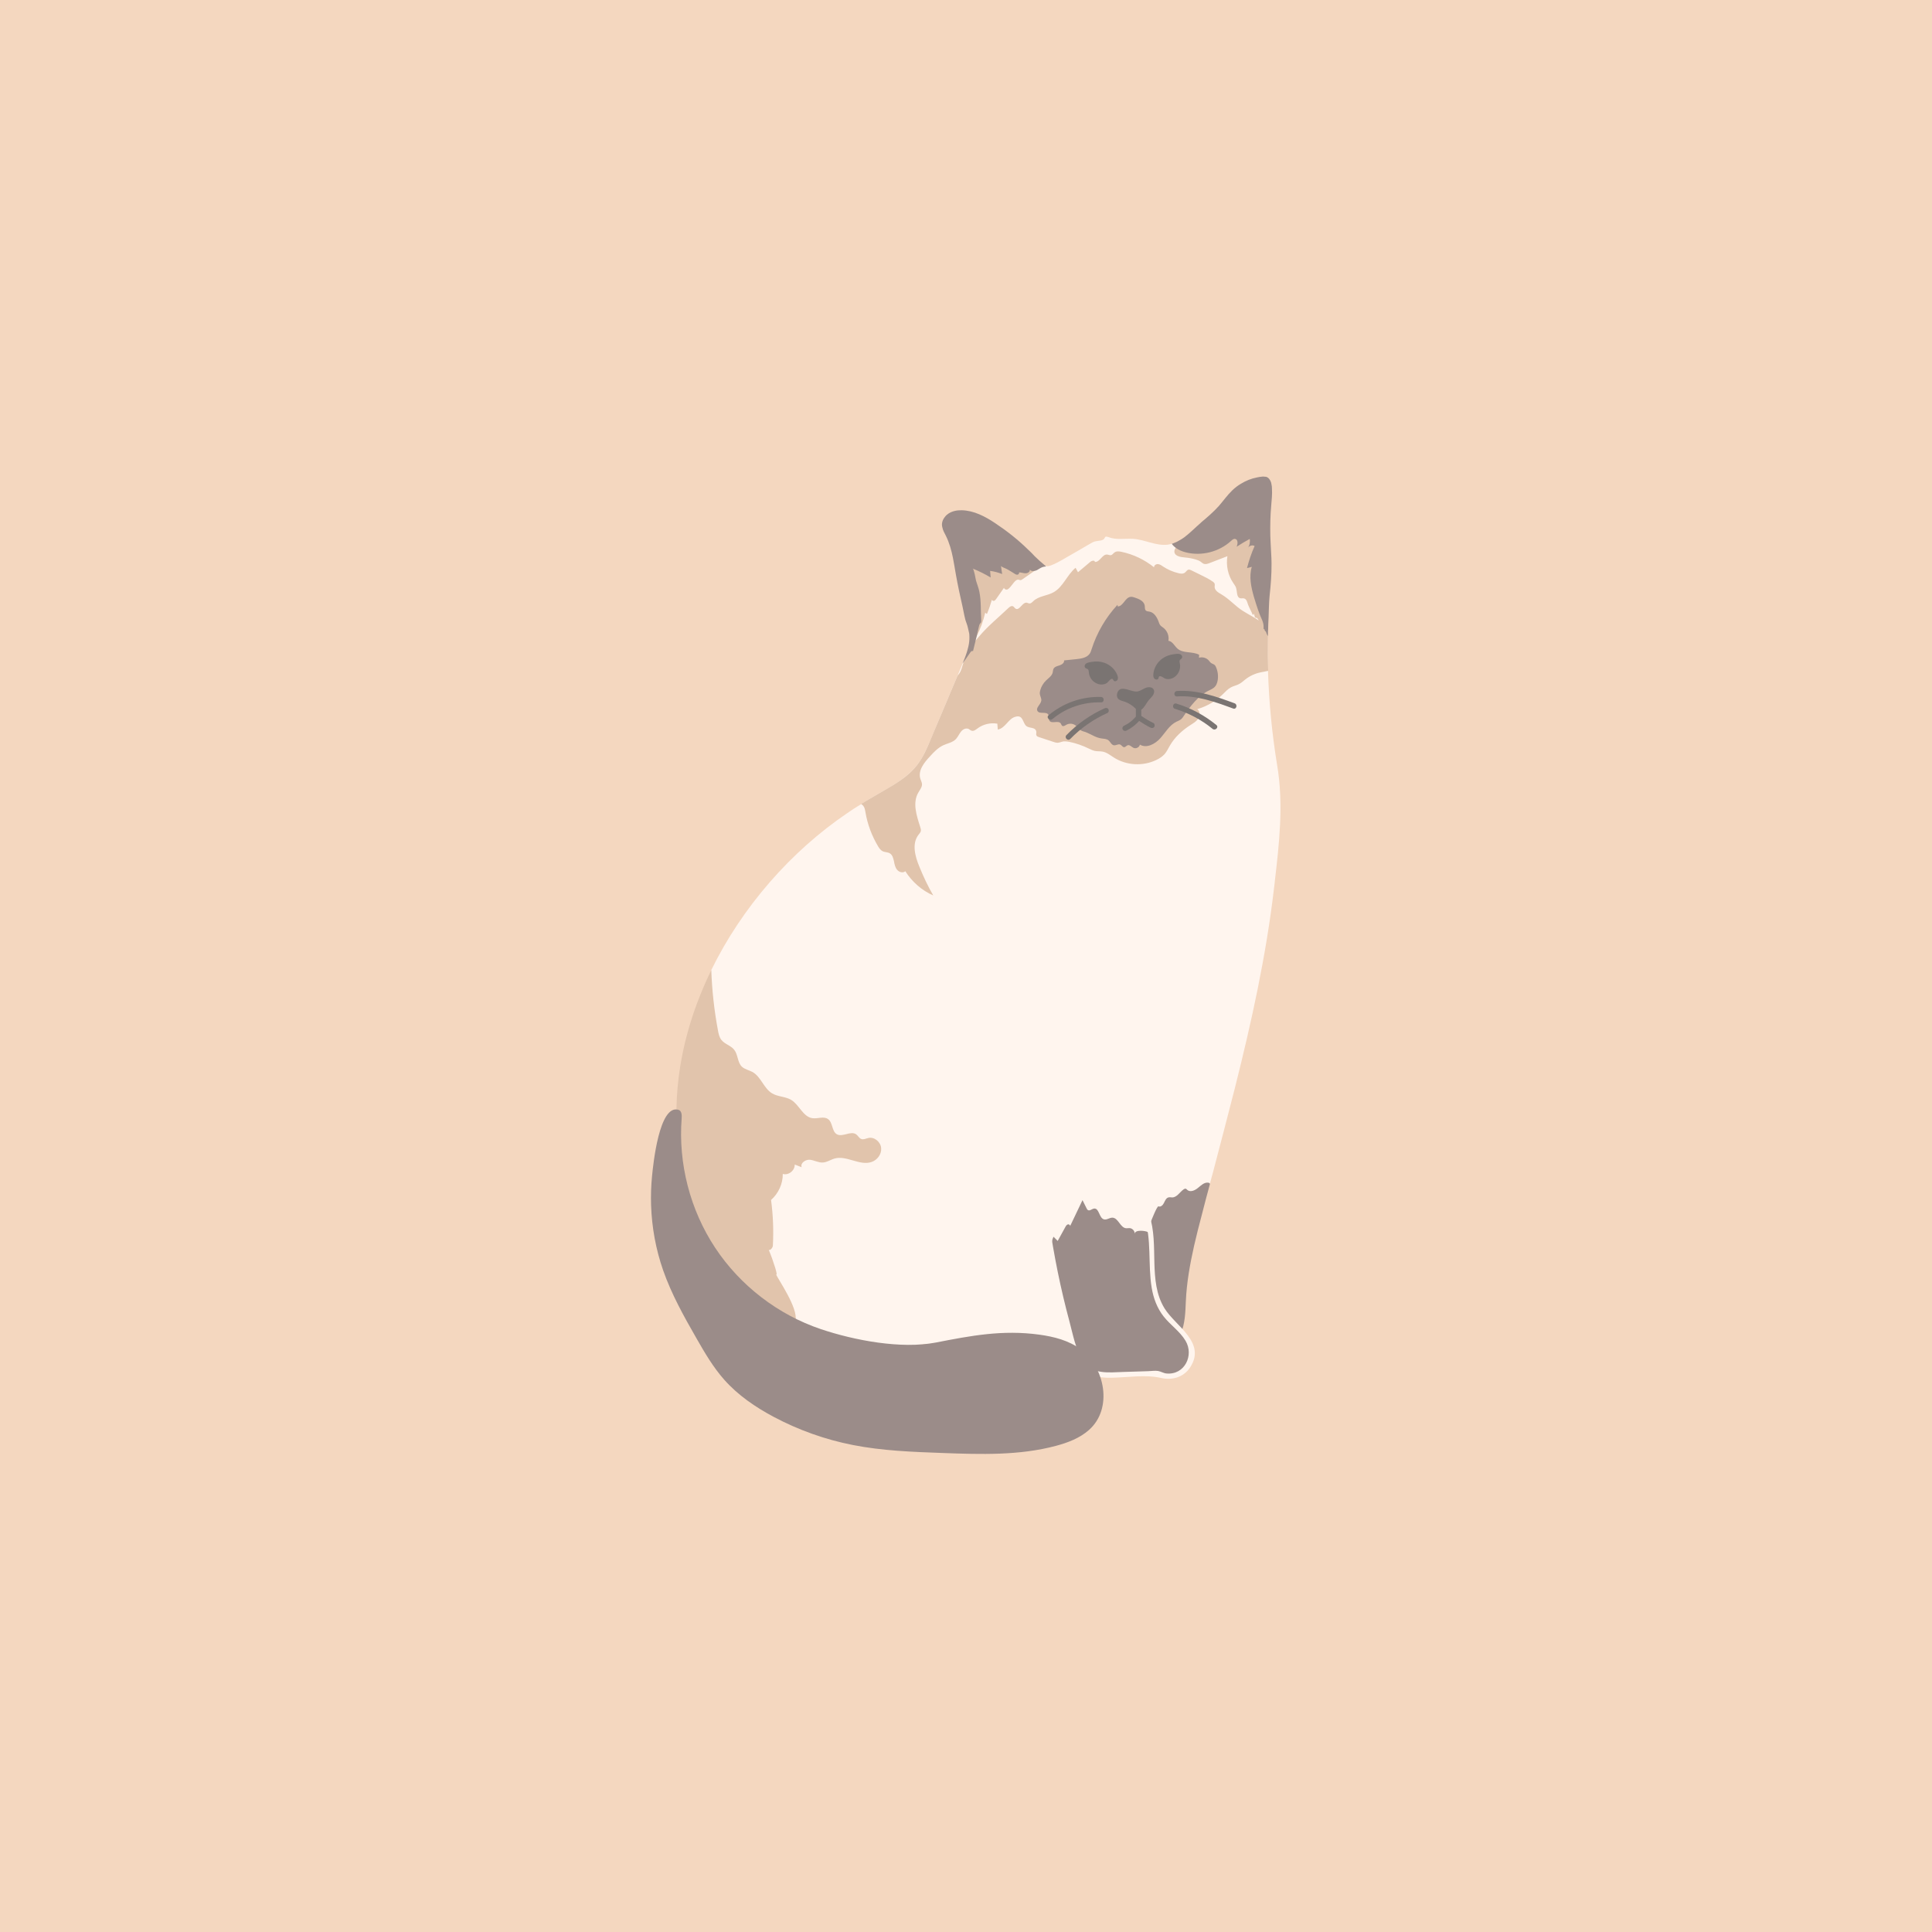 <svg xmlns="http://www.w3.org/2000/svg" xmlns:xlink="http://www.w3.org/1999/xlink" width="1024" zoomAndPan="magnify" viewBox="0 0 768 768" height="1024" preserveAspectRatio="xMidYMid meet" version="1.0"><defs><clipPath id="7b97be4651"><path d="M 280 213 L 509.094 213 L 509.094 542 L 280 542 Z M 280 213 " clip-rule="nonzero"/></clipPath><clipPath id="c721881718"><path d="M 465 189.156 L 506 189.156 L 506 253 L 465 253 Z M 465 189.156 " clip-rule="nonzero"/></clipPath><clipPath id="8496b71ed5"><path d="M 258.594 441 L 439 441 L 439 578 L 258.594 578 Z M 258.594 441 " clip-rule="nonzero"/></clipPath></defs><rect x="-76.8" width="921.6" fill="#ffffff" y="-76.8" height="921.6" fill-opacity="1"/><rect x="-76.8" width="921.6" fill="#f4d7bf" y="-76.8" height="921.6" fill-opacity="1"/><g clip-path="url(#7b97be4651)"><path fill="#fff5ee" d="M 508.832 327.918 C 508.488 335.25 507.672 342.539 506.812 349.828 C 506.727 350.863 506.598 351.855 506.465 352.891 C 503.328 379.844 497.473 406.367 490.844 432.676 C 488 443.848 485.074 454.973 482.148 466.145 C 481.715 467.609 481.332 469.121 480.941 470.586 C 475.648 477.359 452.406 553.652 401.445 539.637 C 386.984 535.668 375.016 531.871 360.039 535.582 C 348.719 538.344 342.605 533.855 332.016 530.836 C 326.465 529.199 321.211 527.301 316.309 524.973 C 310.242 522.125 271.504 436.43 282.738 385.625 C 295.004 360.523 314.461 338.355 336.883 323.172 C 338.645 321.965 340.453 320.758 342.352 319.637 C 344.375 318.344 346.48 317.094 348.547 315.887 C 350.094 314.98 351.73 314.074 353.32 313.168 C 357.582 310.625 361.715 307.82 364.688 303.938 C 367.012 300.875 368.52 297.297 370.07 293.762 C 370.926 291.691 371.828 289.621 372.652 287.551 C 374.719 282.719 376.699 277.887 378.719 273.102 C 379.363 271.59 380.012 270.082 380.656 268.574 C 381.215 267.234 381.777 265.855 382.336 264.52 C 382.465 264.305 382.551 264 382.637 263.785 C 390.688 251.277 388.23 223.461 415.559 224.883 C 416.379 225.316 417.281 224.969 418.613 224.41 C 420.641 223.547 422.531 222.383 424.469 221.262 C 427.395 219.621 430.234 217.941 433.121 216.258 C 433.938 215.785 434.754 215.266 435.707 215.137 C 436.953 214.879 438.543 215.008 439.105 213.887 C 439.191 213.758 439.23 213.582 439.324 213.496 C 439.621 213.152 440.137 213.367 440.613 213.496 C 443.582 214.707 447.027 214.016 450.297 214.188 C 455.031 214.445 459.379 217.078 464.242 216.516 C 464.328 216.516 464.457 216.473 464.586 216.426 C 464.977 216.383 465.402 216.297 465.789 216.168 C 500.18 215.434 498.027 225.871 504.094 249.766 C 504.004 250.672 504.004 251.488 504.004 252.395 L 504.004 252.871 C 504.004 253.387 503.961 253.863 503.961 254.379 C 503.918 258.52 503.961 262.617 504.051 266.672 C 504.438 279.18 505.645 291.727 507.668 304.062 C 509.008 311.961 509.223 319.938 508.832 327.918 Z M 508.832 327.918 " fill-opacity="1" fill-rule="nonzero"/></g><path fill="#e1c4ac" d="M 504.055 252.398 C 504.055 251.535 504.055 250.676 504.141 249.812 L 503.539 249.207 C 503.367 249.078 503.238 248.906 503.066 248.777 C 502.98 246.535 502.68 244.207 502.723 241.961 C 502.77 241.012 502.895 240.281 502.77 239.332 C 502.598 238.168 502.336 237.047 502.125 235.883 C 500.402 227.816 499.543 219.535 499.586 211.297 C 499.586 208.539 499.492 205.391 497.391 203.707 C 495.238 202.023 491.961 202.758 489.766 204.355 C 486.883 206.383 484.988 209.445 481.891 211.211 C 479.352 212.68 476.602 213.023 473.754 213.582 C 468.977 214.488 462.434 221 470.996 221.605 C 472.508 221.734 473.965 221.992 475.391 222.426 C 476.031 222.641 476.727 222.855 477.281 223.289 C 477.715 223.59 478.098 223.977 478.574 224.148 C 479.309 224.367 480.082 224.105 480.77 223.848 C 483.137 222.941 485.547 221.992 487.914 221.09 C 487.309 224.754 488.133 228.68 490.238 231.742 C 490.629 232.344 491.145 232.992 491.359 233.684 C 491.832 235.191 491.488 237.477 493.039 237.82 C 493.512 237.91 493.988 237.777 494.457 237.863 C 495.625 238.125 495.797 239.504 496.141 240.41 C 496.699 241.832 497.477 243.125 498.031 244.551 C 498.074 244.336 498.246 244.117 498.465 244.031 C 498.59 244.422 498.68 244.809 498.805 245.195 C 498.805 245.285 498.852 245.414 498.977 245.5 C 499.105 245.586 499.277 245.543 499.449 245.586 C 499.926 245.672 500.098 246.273 500.398 246.664 C 498.375 245.285 496.312 244.25 494.16 242.91 C 491.02 240.969 488.652 238.039 485.379 236.184 C 484.258 235.535 482.926 234.715 482.836 233.379 C 482.836 232.863 483.008 232.301 482.75 231.828 C 482.621 231.613 482.406 231.438 482.191 231.266 C 480.641 230.145 478.871 229.324 477.156 228.465 C 475.906 227.859 474.703 227.254 473.453 226.652 C 473.152 226.523 472.809 226.395 472.508 226.438 C 471.863 226.523 471.559 227.211 471.043 227.602 C 470.312 228.203 469.234 228.074 468.332 227.816 C 466.18 227.297 464.152 226.395 462.305 225.184 C 461.703 224.754 461.016 224.281 460.285 224.238 C 459.504 224.195 458.648 224.797 458.773 225.531 C 455.027 222.512 450.551 220.355 445.816 219.363 C 444.871 219.148 443.793 219.02 443.02 219.621 C 442.508 219.969 442.207 220.57 441.598 220.699 C 441.129 220.785 440.652 220.484 440.137 220.441 C 438.156 220.227 437.211 223.547 435.23 223.375 C 435.23 222.598 433.98 222.855 433.379 223.375 C 431.785 224.711 430.148 226.09 428.516 227.473 C 428.215 226.867 427.867 226.309 427.562 225.703 C 424.164 228.508 422.617 233.336 418.781 235.449 C 416.199 236.875 412.887 236.918 410.781 238.945 C 410.309 239.375 409.793 239.977 409.145 239.891 C 408.801 239.848 408.539 239.676 408.238 239.59 C 406.43 239.203 405.312 242.867 403.719 241.961 C 403.332 241.703 403.117 241.23 402.691 241.012 C 402.043 240.711 401.312 241.23 400.797 241.746 C 396.965 245.414 392.789 248.777 389.391 252.789 C 388.75 253.52 388.141 254.254 387.5 254.988 C 387.348 255.18 387.191 255.375 387.035 255.57 C 387.453 254.582 387.855 253.594 388.234 252.918 C 389.738 249.941 390.902 246.793 391.633 243.559 C 391.891 243.773 392.102 243.902 392.32 244.074 C 393.098 242.223 393.742 240.324 394.301 238.383 C 394.387 238.812 394.902 238.945 395.25 238.812 C 395.594 238.641 395.852 238.34 396.066 237.996 C 397.094 236.484 398.09 235.105 399.121 233.637 C 399.121 234.113 399.805 234.5 400.324 234.371 C 400.84 234.199 401.273 233.727 401.617 233.336 C 402.047 232.777 402.523 232.215 402.953 231.656 C 403.469 231.008 404.156 230.273 404.977 230.445 C 405.148 230.488 405.363 230.621 405.582 230.621 C 405.926 230.621 406.184 230.445 406.438 230.273 C 407.988 229.238 409.496 228.117 411.004 227.082 C 411.09 227.039 411.133 226.996 411.223 226.91 C 411.352 226.867 411.48 226.781 411.566 226.695 C 411.652 226.566 411.738 226.395 411.824 226.219 C 412.727 224.324 409.844 223.891 408.766 223.461 C 401.707 220.57 394.434 218.07 387.074 215.957 C 386.129 215.695 385.094 215.438 384.191 215.828 C 383.113 216.258 382.555 217.508 382.258 218.629 C 379.887 228.117 388.801 237.648 386.73 247.18 C 386.422 248.441 385.691 255.383 385.543 257.789 C 384.785 259.336 384.418 260.949 383.504 262.406 C 382.645 263.828 382.516 265.426 381.824 266.891 C 381.523 267.496 381.137 268.055 380.66 268.574 C 380.016 270.082 379.367 271.59 378.727 273.102 C 376.703 277.887 374.723 282.719 372.656 287.508 C 371.797 289.621 370.934 291.648 370.031 293.762 C 368.566 297.297 367.023 300.875 364.699 303.938 C 361.727 307.863 357.598 310.625 353.332 313.125 C 351.738 314.074 350.102 314.98 348.559 315.887 C 346.449 317.094 344.379 318.344 342.316 319.594 C 342.613 319.809 342.875 320.023 343.129 320.285 C 343.738 321.016 343.859 321.965 344.035 322.914 C 344.852 327.703 346.578 332.316 349.117 336.543 C 349.547 337.234 350.062 337.965 350.832 338.355 C 351.738 338.828 352.898 338.699 353.719 339.219 C 354.75 339.82 355.094 341.156 355.359 342.324 C 355.574 343.531 355.828 344.824 356.602 345.73 C 357.379 346.723 358.973 347.152 359.875 346.332 C 362.547 350.516 366.418 353.969 370.98 355.953 C 368.871 352.285 367.023 348.402 365.43 344.438 C 363.746 340.383 362.418 335.379 365.086 331.887 C 365.43 331.41 365.859 331.023 366.031 330.418 C 366.16 329.859 365.988 329.254 365.773 328.652 C 364.352 324.207 362.672 319.121 365.043 315.066 C 365.645 313.988 366.586 312.91 366.504 311.656 C 366.457 310.926 366.07 310.277 365.859 309.59 C 364.828 306.309 367.367 303.117 369.691 300.66 C 371.199 298.977 372.832 297.297 374.855 296.305 C 376.578 295.484 378.691 295.184 380.02 293.762 C 380.793 292.898 381.27 291.777 381.957 290.914 C 382.645 289.965 383.895 289.273 385.012 289.746 C 385.441 289.961 385.789 290.391 386.262 290.477 C 387.121 290.738 387.898 290.047 388.629 289.527 C 390.824 287.891 393.707 287.199 396.461 287.676 C 396.504 288.492 396.547 289.227 396.633 290.004 C 398.098 289.789 399.215 288.625 400.207 287.547 C 401.191 286.465 402.23 285.258 403.691 284.914 C 406.793 284.051 406.449 287.328 407.996 288.625 C 409.164 289.613 411.785 288.883 411.957 290.996 C 412 291.426 411.785 291.945 412 292.332 C 412.172 292.762 412.645 292.895 413.031 293.023 C 414.84 293.625 416.648 294.23 418.504 294.832 C 419.105 295.051 419.793 295.266 420.438 295.266 C 421.254 295.223 421.984 294.832 422.809 294.703 C 423.539 294.66 424.27 294.746 424.961 294.875 C 427.754 295.438 430.426 296.387 432.961 297.637 C 433.691 297.98 434.426 298.328 435.203 298.5 C 436.188 298.715 437.184 298.586 438.168 298.758 C 439.891 299.016 441.273 300.184 442.773 301.129 C 447.766 304.32 454.395 304.668 459.691 302.078 C 460.895 301.52 462.059 300.742 462.965 299.75 C 463.82 298.758 464.383 297.508 465.07 296.344 C 467.051 292.938 470.02 290.262 473.332 288.148 C 474.457 287.414 475.707 286.727 476.348 285.562 C 477.078 284.398 477.078 282.629 475.918 281.895 C 479.785 280.773 483.32 278.703 486.16 275.898 C 487.145 274.953 488.051 273.918 489.258 273.27 C 490.336 272.664 491.672 272.449 492.75 271.805 C 493.562 271.371 494.211 270.727 494.945 270.164 C 496.711 268.742 498.812 267.75 501.098 267.273 C 502.047 267.059 503.078 266.93 504.113 266.672 C 503.984 262.574 503.941 258.477 504.023 254.422 C 504.012 253.738 504.055 253.09 504.055 252.398 Z M 504.055 252.398 " fill-opacity="1" fill-rule="nonzero"/><path fill="#e1c4ac" d="M 345.203 452.359 C 344.234 452.559 343.277 453.125 342.352 452.762 C 341.508 452.438 341.102 451.473 340.379 450.949 C 338.211 449.336 334.957 452.195 332.625 450.867 C 330.613 449.66 331.098 446.238 329.168 444.863 C 327.48 443.617 325.07 444.781 322.977 444.504 C 319.199 443.98 317.754 439.188 314.5 437.219 C 312.207 435.852 309.234 436.012 306.945 434.641 C 303.609 432.664 302.523 428.035 299.145 426.145 C 297.738 425.379 296.051 425.094 294.891 424.008 C 293.121 422.277 293.398 419.254 291.875 417.328 C 290.547 415.598 288.055 415.07 286.734 413.344 C 285.926 412.293 285.648 410.965 285.406 409.637 C 283.918 401.707 283.031 393.691 282.754 385.641 C 276.086 399.293 271.504 413.863 269.734 428.684 C 267.285 448.98 270.016 469.754 279.621 489.48 C 284.645 499.828 291.434 508.082 299.555 514.609 C 304.617 518.719 310.242 522.137 316.266 524.961 C 317.191 519.723 309.438 508.812 308.434 506.48 C 309.52 507.926 307.551 501.527 305.586 496.812 C 306.062 497.215 307.191 496.09 307.234 495.121 C 307.551 489.043 307.316 483.004 306.504 477.004 C 309.441 474.426 311.211 470.562 311.168 466.656 C 313.418 467.344 316.031 465.289 315.91 462.914 C 316.836 463.277 317.762 463.641 318.688 464 C 318.008 462.355 320.211 460.863 321.984 461.023 C 323.711 461.223 325.359 462.234 327.125 462.113 C 328.773 462.031 330.18 460.98 331.746 460.543 C 336.527 459.176 341.711 463.523 346.453 461.91 C 348.742 461.145 350.508 458.77 350.27 456.355 C 350.062 453.93 347.574 451.84 345.203 452.359 Z M 345.203 452.359 " fill-opacity="1" fill-rule="nonzero"/><path fill="#9b8c89" d="M 480.863 470.398 C 480.703 470.199 480.418 470.117 480.137 470.117 C 478.609 469.996 477.363 471.285 476.156 472.25 C 474.953 473.258 473.105 474.023 471.977 473.016 C 471.773 472.816 471.617 472.613 471.375 472.531 C 471.094 472.449 470.77 472.613 470.531 472.773 C 468.965 473.859 467.879 475.953 465.992 475.996 C 465.465 475.996 464.945 475.836 464.461 475.996 C 463.539 476.238 463.137 477.285 462.699 478.168 C 462.293 479.055 461.367 479.941 460.484 479.535 C 459.883 479.535 457.793 484.852 457.512 485.574 C 456.832 487.551 457.352 489.316 457.633 491.371 C 457.836 492.539 457.992 493.746 457.836 494.914 C 457.836 494.926 457.824 494.934 457.824 494.945 C 457.797 494.34 457.777 493.73 457.734 493.121 C 457.617 491.578 457.691 490.695 456.293 489.77 C 455.527 489.27 451.152 488.641 451.074 490.457 C 451.125 489.328 450.152 488.254 449.023 488.191 C 448.574 488.168 448.121 488.281 447.672 488.25 C 445.277 488.059 444.551 484.059 442.16 484.043 C 441.02 484.035 439.953 485.02 438.852 484.719 C 436.859 484.18 436.977 480.195 434.926 480.422 C 434.062 480.516 433.234 481.469 432.484 481.031 C 432.211 480.879 432.062 480.59 431.926 480.312 C 431.391 479.234 430.852 478.156 430.312 477.078 C 428.652 480.547 426.996 484.012 425.34 487.484 C 425.559 487.043 424.941 486.574 424.477 486.719 C 424.012 486.859 423.727 487.324 423.492 487.754 C 422.48 489.598 421.461 491.445 420.449 493.289 C 419.898 492.734 419.344 492.172 418.793 491.613 C 416.543 495.844 419.473 504.809 420.453 509.496 C 423.062 522.031 425.277 531.121 429.473 543.211 C 429.801 544.156 429.23 544.57 429.863 545.348 C 430.684 546.352 431.914 546.934 433.141 547.344 C 435.98 548.297 435.719 547.043 438.66 546.469 C 441.445 545.93 447.434 546.176 450.25 545.801 C 454.406 545.246 458.57 546.574 462.754 546.789 C 466.945 547.012 471.809 545.598 473.375 541.691 C 474.504 538.883 473.512 535.613 471.828 533.094 C 471.109 532.016 470.238 531.055 469.363 530.09 C 471.051 526.387 471.219 521.664 471.383 517.422 C 471.703 509.891 473.031 502.523 474.676 495.195 C 475.602 491.09 476.648 487.023 477.73 482.957 C 478.777 478.809 479.863 474.703 480.984 470.594 C 480.938 470.523 480.895 470.441 480.863 470.398 Z M 480.863 470.398 " fill-opacity="1" fill-rule="nonzero"/><path fill="#fff5ee" d="M 454.82 483.598 C 457.918 492.746 456.254 502.484 457.809 511.875 C 458.5 516.031 459.953 520.008 462.578 523.332 C 465.25 526.727 469.066 529.254 471.285 533.008 C 474.707 538.793 470.891 546.633 463.715 545.984 C 462.484 545.875 461.453 545.141 460.277 544.973 C 459.082 544.797 457.648 545.031 456.422 545.066 C 453.121 545.168 449.828 545.273 446.527 545.375 C 440.805 545.559 434.18 546.512 430.539 541.023 C 427.555 536.535 426.504 530.418 425.121 525.293 C 421.598 512.227 418.914 498.957 417.008 485.559 C 416.816 484.191 414.742 484.773 414.934 486.129 C 416.895 499.926 419.688 513.59 423.367 527.031 C 424.824 532.352 425.953 538.773 429.461 543.211 C 432.551 547.113 437.109 547.758 441.809 547.676 C 448.25 547.562 455.324 546.328 461.582 547.766 C 465.98 548.773 470.543 547.469 473.102 543.555 C 479.609 533.609 467.359 527.262 462.938 520.129 C 456.195 509.227 460.887 494.852 456.887 483.02 C 456.453 481.719 454.371 482.277 454.82 483.598 Z M 454.82 483.598 " fill-opacity="1" fill-rule="nonzero"/><path fill="#9b8c89" d="M 482.832 264.336 C 482.406 263.961 481.805 263.852 481.355 263.504 C 481.027 263.25 480.809 262.895 480.539 262.582 C 479.598 261.496 477.992 261.035 476.613 261.457 C 476.633 261.062 476.652 260.676 476.672 260.285 C 474.023 258.855 470.367 259.832 468.09 257.855 C 466.852 256.785 466.086 254.906 464.461 254.723 C 464.809 252.844 464.031 250.801 462.535 249.617 C 462.078 249.254 461.547 248.961 461.191 248.496 C 460.906 248.117 460.754 247.66 460.594 247.211 C 459.953 245.41 458.82 243.48 456.938 243.133 C 456.434 243.035 455.859 243.043 455.488 242.688 C 455.008 242.227 455.148 241.434 455.055 240.77 C 454.801 238.965 452.773 238.078 451.035 237.523 C 450.512 237.355 449.977 237.188 449.434 237.254 C 447.242 237.496 446.504 241.047 444.305 241.074 C 444.281 240.855 444.254 240.633 444.23 240.414 C 439.559 245.445 436.016 251.523 433.93 258.066 C 433.75 258.633 433.578 259.211 433.266 259.711 C 432.195 261.434 429.887 261.816 427.867 262.023 C 426.242 262.191 424.613 262.355 422.988 262.523 C 423.152 263.477 422.121 264.191 421.203 264.488 C 420.281 264.785 419.188 265.031 418.773 265.906 C 418.559 266.348 418.578 266.863 418.465 267.34 C 418.133 268.699 416.82 269.531 415.82 270.504 C 414.746 271.543 413.949 272.867 413.535 274.309 C 413.391 274.832 413.285 275.375 413.355 275.91 C 413.473 276.793 414.039 277.613 413.934 278.492 C 413.879 278.906 413.691 279.297 413.457 279.684 C 412.809 280.734 411.809 281.695 412.422 282.66 C 413.27 283.996 415.887 282.719 416.711 284.07 C 417.152 284.785 416.723 285.809 417.184 286.5 C 418.082 287.852 420.734 286.238 421.656 287.57 C 421.883 287.891 421.945 288.336 422.277 288.543 C 422.754 288.848 423.34 288.422 423.828 288.137 C 424.879 287.52 426.273 287.539 427.305 288.191 C 428.129 288.715 428.66 289.539 429.41 290.137 C 430.184 290.754 430.801 290.723 431.645 291.055 C 433.848 291.926 435.566 293.254 438.008 293.566 C 438.922 293.684 439.918 293.711 440.637 294.285 C 441.406 294.902 441.793 296.09 442.766 296.258 C 443.617 296.402 444.504 295.633 445.305 295.973 C 445.898 296.227 446.238 297.039 446.879 297.02 C 447.418 297.008 447.754 296.414 448.262 296.25 C 449.109 295.977 449.805 296.941 450.625 297.301 C 451.609 297.734 452.914 297.055 453.129 296 C 455.758 297.586 459.176 295.77 461.223 293.477 C 463.27 291.18 464.848 288.285 467.598 286.918 C 468.223 286.605 468.914 286.379 469.461 285.938 C 469.961 285.531 470.312 284.98 470.668 284.445 C 473.168 280.684 476.406 276.512 480.535 274.496 C 481.883 273.836 482.992 273.387 483.621 271.91 C 484.48 269.883 484.281 267.27 483.43 265.285 C 483.285 264.93 483.109 264.582 482.832 264.336 Z M 482.832 264.336 " fill-opacity="1" fill-rule="nonzero"/><path fill="#9b8c89" d="M 376.039 213.066 C 377.379 215.789 378.195 218.727 378.797 221.703 C 379.23 223.91 379.578 226.113 379.965 228.316 C 380.742 232.719 381.688 237.043 382.68 241.406 C 383.152 243.438 383.418 245.723 384.191 247.668 C 384.754 249.098 384.879 250.305 385.27 251.812 C 385.312 251.984 385.312 252.07 385.312 252.246 C 385.406 253.5 385.355 254.75 385.141 256.004 C 385.012 256.652 384.926 257.301 384.707 257.902 C 384.621 258.379 384.449 258.809 384.32 259.281 C 383.848 260.84 383.242 262.262 382.637 263.777 C 383.719 262.223 384.75 260.711 385.828 259.195 C 386.09 258.895 386.559 258.551 386.777 258.895 C 387.25 256.906 387.723 254.922 388.242 252.934 C 388.543 251.594 388.848 250.301 389.148 249.004 C 389.234 248.617 389.32 248.227 389.578 247.926 C 389.707 247.797 389.844 247.625 389.973 247.41 C 390.098 247.152 390.098 246.848 390.059 246.547 C 389.801 242.914 390.059 238.855 389.324 235.316 C 389.062 233.801 388.418 232.336 387.988 230.824 C 387.859 230.176 387.168 226.242 386.691 226.027 C 389.148 227.02 391.52 228.188 393.801 229.566 C 393.715 228.703 393.676 227.793 393.586 226.934 C 395.227 227.148 396.82 227.578 398.367 228.188 C 398.199 227.109 398.023 225.984 397.898 224.906 C 397.984 225.336 399.621 225.898 399.965 226.074 C 401.133 226.633 402.207 227.414 403.328 228.059 C 403.672 228.32 404.059 228.492 404.492 228.445 C 404.922 228.359 405.27 227.887 405.055 227.539 C 405.871 227.496 406.773 227.887 407.598 227.887 C 408.504 227.93 409.539 227.281 409.367 226.461 C 409.84 227.023 410.531 227.109 411.219 226.938 C 411.566 226.895 411.91 226.766 412.211 226.633 C 413.113 226.16 413.934 225.465 414.926 225.293 C 415.184 225.25 415.527 225.207 415.832 225.164 C 415.789 225.078 415.656 224.992 415.57 224.906 C 415.523 224.906 415.48 224.863 415.441 224.82 C 414.836 224.258 414.191 223.742 413.543 223.18 C 413.457 223.137 413.422 223.094 413.328 223.008 C 412.641 222.402 411.953 221.754 411.301 221.105 C 410.441 220.156 409.539 219.246 408.586 218.383 C 404.621 214.5 400.227 211.039 395.609 207.973 C 391.598 205.293 387.117 202.922 382.289 202.836 C 380.477 202.793 378.621 203.137 377.07 204.129 C 376.555 204.477 376.039 204.906 375.652 205.43 C 374.961 206.246 374.527 207.199 374.445 208.234 L 374.445 208.625 C 374.445 208.926 374.488 209.23 374.57 209.531 C 374.789 210.777 375.438 211.898 376.039 213.066 Z M 376.039 213.066 " fill-opacity="1" fill-rule="nonzero"/><g clip-path="url(#c721881718)"><path fill="#9b8c89" d="M 505.062 215.184 C 505.016 214.449 505.016 213.672 504.973 212.938 C 504.887 208.965 504.973 205.031 505.316 201.145 C 505.488 198.812 505.789 196.48 505.617 194.145 C 505.617 193.844 505.617 193.586 505.574 193.328 C 505.527 193.023 505.484 192.68 505.402 192.379 C 505.355 192.16 505.312 191.988 505.273 191.773 C 505.102 191.258 504.84 190.781 504.543 190.391 C 504.281 190.043 503.938 189.785 503.551 189.613 C 503.25 189.527 502.945 189.484 502.645 189.484 C 502.301 189.398 501.914 189.441 501.57 189.484 C 500.922 189.527 500.316 189.656 499.676 189.785 C 497.477 190.215 495.32 191.039 493.379 192.25 C 492.086 192.98 490.926 193.891 489.844 194.926 C 487.863 196.824 486.309 199.07 484.504 201.145 C 482.434 203.438 480.105 205.461 477.73 207.449 C 477.609 207.582 477.473 207.668 477.344 207.801 C 477.344 207.801 477.301 207.801 477.301 207.844 C 475.145 209.703 473.035 211.902 470.707 213.633 C 469.973 214.148 469.242 214.625 468.465 215.012 C 468.078 215.27 467.691 215.441 467.262 215.613 C 466.785 215.832 466.312 216.004 465.797 216.176 C 466.227 216.781 466.742 217.297 467.348 217.727 C 468.512 218.633 470.02 219.242 471.441 219.586 C 477.688 221.145 484.59 219.371 489.328 215.055 C 489.801 214.617 490.359 214.102 490.969 214.234 C 492.172 214.406 492.09 216.219 491.574 217.344 C 493.297 216.219 495.023 215.184 496.785 214.234 C 497.008 215.488 496.742 216.828 496.012 217.863 C 496.527 216.957 497.824 216.52 498.727 217.043 C 497.48 219.852 496.484 222.789 495.711 225.812 C 496.355 225.637 497.008 225.465 497.605 225.336 C 496.438 229.223 497.348 233.457 498.465 237.344 C 499.152 239.633 499.891 241.965 500.75 244.215 C 501.438 245.984 502.344 247.367 502.301 249.27 L 502.301 249.312 C 502.301 249.613 502.301 249.871 502.215 250.176 C 502.301 250.043 502.473 249.957 502.602 249.957 C 502.602 250.391 502.816 250.863 503.207 251.078 C 503.379 251.727 503.676 252.336 504.023 252.895 L 504.023 252.422 C 504.023 251.516 504.023 250.695 504.113 249.785 C 504.113 249.227 504.113 248.66 504.156 248.098 C 504.203 247.152 504.246 246.242 504.285 245.293 C 504.328 244.387 504.328 243.477 504.375 242.527 C 504.375 242.141 504.375 241.707 504.418 241.273 C 504.461 239.844 504.547 238.422 504.676 236.957 C 505.148 232.637 505.492 228.316 505.457 223.996 C 505.457 223.348 505.414 222.656 505.414 222.012 C 505.316 219.715 505.188 217.469 505.062 215.184 Z M 505.062 215.184 " fill-opacity="1" fill-rule="nonzero"/></g><g clip-path="url(#8496b71ed5)"><path fill="#9b8c89" d="M 429.613 536.383 C 424.867 532.832 418.918 531.328 413.047 530.531 C 398.52 528.559 385.988 530.945 372.07 533.668 C 358.199 536.375 339.523 532.793 326.332 528.359 C 309.258 522.617 294.199 511.023 284.266 495.977 C 274.324 480.926 269.57 462.508 270.977 444.516 C 271.074 443.238 270.973 441.582 269.758 441.191 C 262.023 438.688 259.621 463.207 259.199 467.492 C 258.82 471.34 258.691 475.219 258.816 479.082 C 259.105 487.883 260.703 496.633 263.598 504.938 C 266.926 514.465 271.879 523.328 276.898 532.078 C 280.176 537.797 283.527 543.535 287.898 548.465 C 293.371 554.641 300.305 559.371 307.582 563.238 C 317.43 568.477 328.047 572.254 338.984 574.406 C 350.73 576.719 362.754 577.156 374.723 577.59 C 389.82 578.137 405.188 578.652 419.785 574.738 C 424.508 573.473 429.219 571.684 432.879 568.438 C 442.504 559.91 439.184 543.566 429.613 536.383 Z M 429.613 536.383 " fill-opacity="1" fill-rule="nonzero"/></g><path fill="#7a7472" d="M 453.668 284.57 C 453.668 283.758 453.668 282.953 453.668 282.141 C 455.012 281.191 455.652 279.516 456.711 278.234 C 457.23 277.605 457.879 277.066 458.32 276.379 C 458.77 275.691 458.984 274.77 458.582 274.055 C 457.973 272.977 456.375 273.012 455.242 273.512 C 454.109 274.012 453.059 274.84 451.816 274.895 C 451.316 274.918 450.824 274.809 450.332 274.703 C 449.027 274.418 446.715 273.406 445.387 273.949 C 444.156 274.449 443.539 276.535 444.367 277.609 C 444.891 278.355 445.883 278.566 446.754 278.832 C 448.566 279.387 450.215 280.43 451.52 281.801 C 451.52 282.824 451.52 283.848 451.52 284.871 C 451.188 285.25 450.84 285.621 450.469 285.973 C 450.281 286.148 450.09 286.324 449.895 286.492 C 449.797 286.578 449.695 286.66 449.602 286.742 C 449.539 286.785 449.488 286.832 449.434 286.875 C 449.426 286.879 449.414 286.891 449.406 286.895 C 448.605 287.57 447.641 288.109 446.703 288.566 C 446.199 288.816 446.02 289.578 446.316 290.043 C 446.652 290.562 447.25 290.695 447.793 290.426 C 449.695 289.488 451.418 288.152 452.84 286.574 C 454.305 287.566 455.805 288.504 457.398 289.266 C 457.906 289.508 458.582 289.426 458.875 288.879 C 459.129 288.398 459.031 287.66 458.488 287.402 C 456.797 286.602 455.207 285.625 453.668 284.57 Z M 453.668 284.57 " fill-opacity="1" fill-rule="nonzero"/><path fill="#7a7472" d="M 469.02 263.781 C 468.91 263.273 468.742 262.68 469.082 262.289 C 469.211 262.137 469.395 262.051 469.547 261.922 C 470.344 261.238 469.805 260.215 468.949 259.996 C 468.211 259.805 467.398 259.965 466.656 260.047 C 464.988 260.234 463.355 260.836 461.996 261.828 C 460.031 263.262 458.664 265.551 458.473 267.984 C 458.418 268.602 458.461 269.277 458.863 269.746 C 459.27 270.215 460.129 270.301 460.445 269.773 C 460.598 269.523 460.555 269.078 460.785 268.895 C 461.039 268.699 461.559 268.848 461.809 268.965 C 462.195 269.141 462.527 269.422 462.898 269.621 C 463.871 270.133 465.078 270.035 466.082 269.59 C 468.23 268.641 469.523 266.074 469.02 263.781 Z M 469.02 263.781 " fill-opacity="1" fill-rule="nonzero"/><path fill="#7a7472" d="M 444.148 268.34 C 443.262 266.066 441.293 264.273 438.996 263.461 C 437.406 262.906 435.676 262.805 434.023 263.105 C 433.289 263.238 432.465 263.32 431.812 263.715 C 431.059 264.172 430.836 265.309 431.797 265.734 C 431.98 265.816 432.184 265.848 432.352 265.953 C 432.789 266.23 432.797 266.848 432.836 267.363 C 433.012 269.707 434.988 271.789 437.316 272.078 C 438.406 272.219 439.59 271.961 440.371 271.191 C 440.672 270.895 440.91 270.527 441.23 270.246 C 441.441 270.066 441.887 269.766 442.188 269.883 C 442.461 269.988 442.551 270.426 442.766 270.625 C 443.223 271.039 444.027 270.707 444.277 270.145 C 444.523 269.574 444.371 268.918 444.148 268.34 Z M 444.148 268.34 " fill-opacity="1" fill-rule="nonzero"/><path fill="#7a7472" d="M 490.781 279.578 C 483.434 276.867 475.82 274.152 467.871 274.68 C 466.496 274.77 466.484 276.926 467.871 276.836 C 475.637 276.32 483.035 279.012 490.211 281.656 C 491.512 282.141 492.074 280.059 490.781 279.578 Z M 490.781 279.578 " fill-opacity="1" fill-rule="nonzero"/><path fill="#7a7472" d="M 467.621 279.684 C 466.293 279.277 465.727 281.359 467.051 281.762 C 472.496 283.426 477.598 286.129 482.016 289.734 C 483.082 290.605 484.613 289.09 483.539 288.211 C 478.824 284.363 473.441 281.461 467.621 279.684 Z M 467.621 279.684 " fill-opacity="1" fill-rule="nonzero"/><path fill="#7a7472" d="M 437.691 277.051 C 430.09 276.809 422.641 279.449 416.82 284.332 C 415.758 285.227 417.285 286.742 418.344 285.859 C 423.727 281.34 430.684 278.988 437.691 279.207 C 439.078 279.25 439.078 277.094 437.691 277.051 Z M 437.691 277.051 " fill-opacity="1" fill-rule="nonzero"/><path fill="#7a7472" d="M 439.141 281.543 C 433.453 284.098 428.277 287.742 423.926 292.219 C 422.957 293.211 424.477 294.742 425.449 293.746 C 429.68 289.391 434.691 285.895 440.234 283.41 C 440.77 283.168 440.883 282.398 440.621 281.934 C 440.305 281.379 439.672 281.305 439.141 281.543 Z M 439.141 281.543 " fill-opacity="1" fill-rule="nonzero"/></svg>